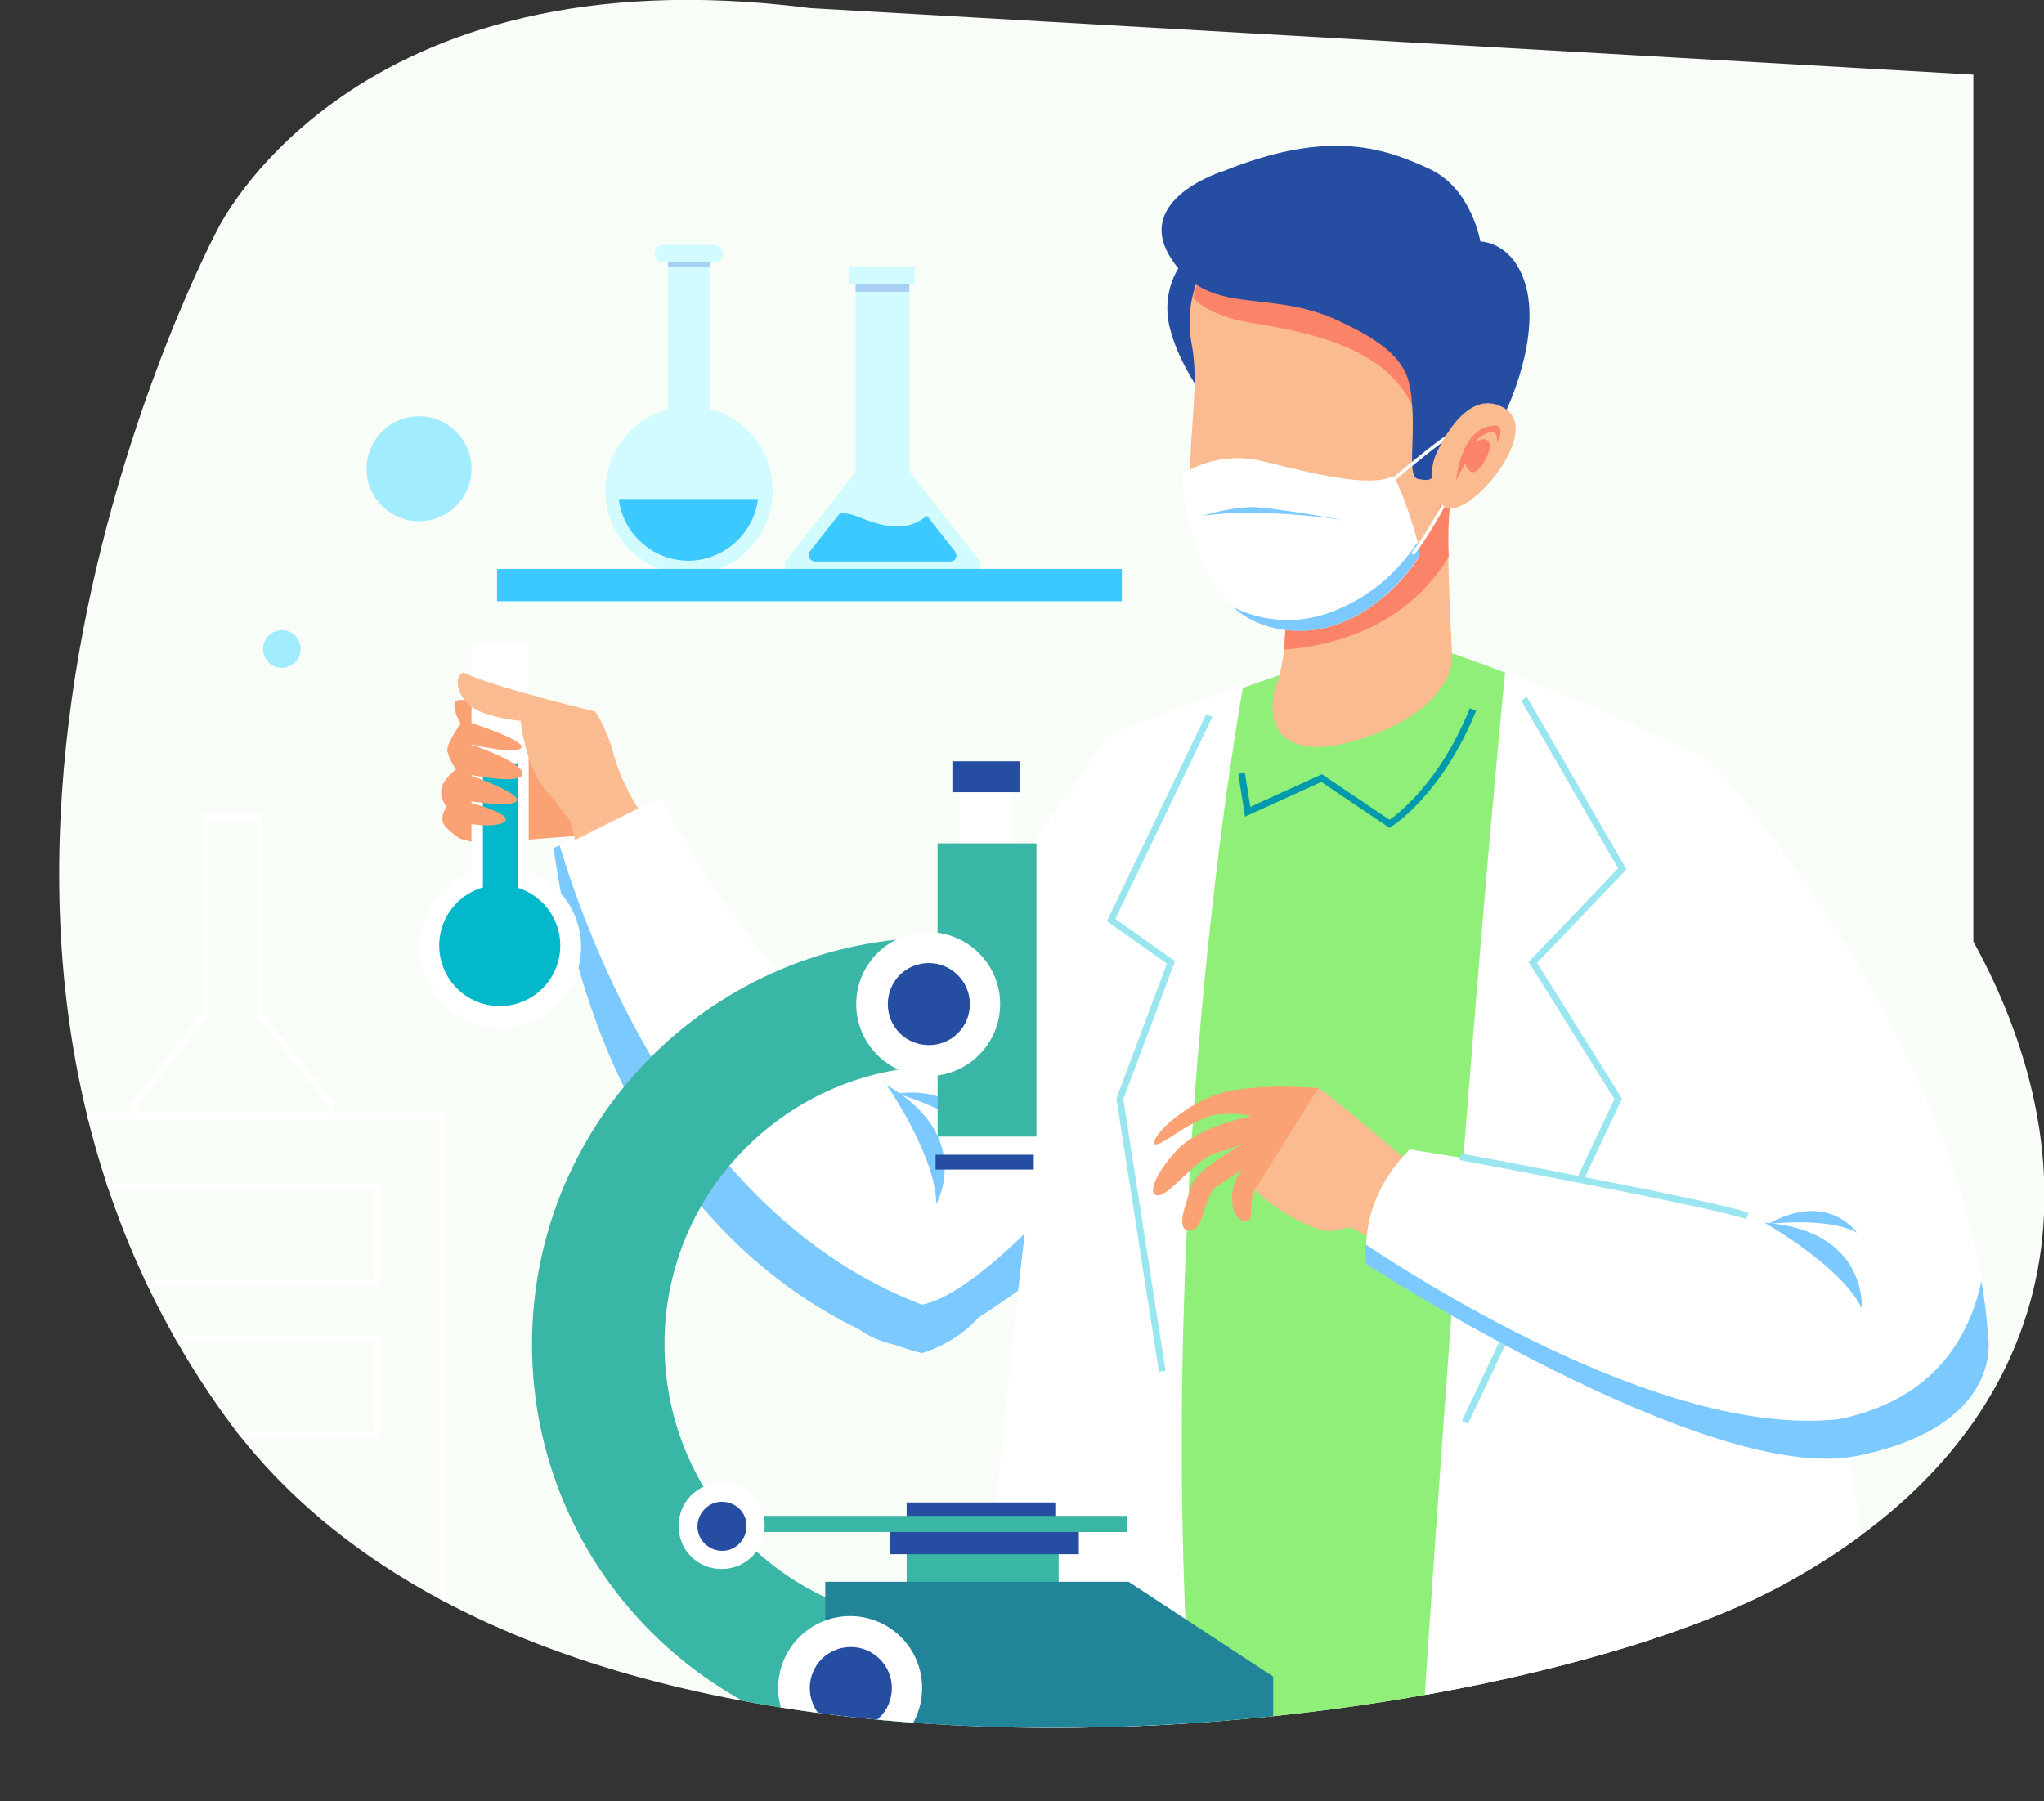 <?xml version="1.0" encoding="utf-8"?>
<!-- Generator: Adobe Illustrator 24.1.2, SVG Export Plug-In . SVG Version: 6.00 Build 0)  -->
<svg version="1.1" id="Layer_1" xmlns="http://www.w3.org/2000/svg" xmlns:xlink="http://www.w3.org/1999/xlink" x="0px" y="0px"
	 viewBox="0 0 303.9 267.8" style="enable-background:new 0 0 303.9 267.8;" xml:space="preserve">
<rect x="0" y="0" width="303.9" height="267.8" fill="#333333" stroke="none"/>
<style type="text/css">
	.st0{fill:#F8FDF7;}
	.st1{clip-path:url(#SVGID_2_);}
	.st2{fill:#CAE5FF;}
	.st3{fill:#FFFFFF;}
	.st4{fill:#7CC9FF;}
	.st5{fill:#FBA275;}
	.st6{fill:#FBBB90;}
	.st7{fill:#03B8CB;}
	.st8{fill:#8FEF78;}
	.st9{fill:#254DA1;}
	.st10{fill:#FB8368;}
	.st11{fill:none;stroke:#9AE6F0;stroke-miterlimit:10;}
	.st12{fill:none;stroke:#009AAC;stroke-miterlimit:10;}
	.st13{fill:none;stroke:#FFFFFF;stroke-width:0.5;stroke-miterlimit:10;}
	.st14{fill:#3AB6A7;}
	.st15{fill:#218498;}
	.st16{fill:#D1FBFF;}
	.st17{fill:#A6D0F4;}
	.st18{fill:#3BC9FF;}
	.st19{fill:none;stroke:#FFFFFF;stroke-miterlimit:10;}
	.st20{fill:#A2ECFF;}
</style>
<g id="Layer_2_1_">
	<g id="OBJECTS">
		<path class="st0" d="M120.4,1.2c-68.3-8.8-88.1,33-88.1,33s-53.6,100.3,1.1,176.3c48,66.7,188.4,48.5,231.4,25.3
			s47.4-61.7,28.6-95.8V11.1L120.4,1.2z"/>
		<g>
			<defs>
				<path id="SVGID_1_" d="M120.4,1.2c-68.3-8.8-88.1,33-88.1,33s-53.6,100.3,1.1,176.3c48,66.7,188.4,48.5,231.4,25.3
					s47.4-61.7,28.6-95.8V11.1L120.4,1.2z"/>
			</defs>
			<clipPath id="SVGID_2_">
				<use xlink:href="#SVGID_1_"  style="overflow:visible;"/>
			</clipPath>
			<g class="st1">
				<path class="st2" d="M187.4,77.8c0,0,1.1-2,8.4-2.4c5.1,0.3,10.2,1.1,15.2,2.4c0,0-1.6,2-7.2,3.3S192,82.8,187.4,77.8z"/>
				<path class="st3" d="M165.2,109c0,0-20.2,26.7-33.5,52.3c-23.8-21.8-33.4-42.8-33.4-42.8l-16,7.6c6.6,46.6,31.4,64.8,45.3,71.5
					c1.7,1.2,3.6,2,5.6,2.4c1.3,0.5,2.6,0.9,3.9,1.2c3.2-1,6.1-2.8,8.4-5.3c12.4-7.8,33.7-25.4,41.4-44
					C197.1,127.5,189.1,100.5,165.2,109z"/>
				<path class="st4" d="M172.7,159.9c0,0-23.5,31.6-35.6,34.1c-35.1-13.3-49.9-55-53.9-68.3l-0.9,0.4c6.6,46.6,31.4,64.8,45.3,71.5
					c1.7,1.2,3.6,2,5.6,2.4c1.3,0.5,2.6,0.9,3.9,1.2c3.2-1,6.1-2.8,8.4-5.3c10.9-7,20.9-15.5,29.4-25.3L172.7,159.9z"/>
				<path class="st5" d="M83.6,106.4c0,0-15.3-3.2-15.9-2.1s0.8,3.3,0.8,3.3s-2.2,3-2,4.1c0.3,1,0.7,1.9,1.3,2.7c0,0-2,1.5-2.2,3
					c-0.1,0.9,0.2,1.8,0.8,2.6c-0.5,0.6-0.7,1.4-0.6,2.1c0.2,1.1,2.6,2.6,2.6,2.6c1.8,0.6,3.6,0.8,5.5,0.6c3-0.4,13.2-1.1,13.2-1.1
					L83.6,106.4z"/>
				<rect x="70.1" y="95.6" class="st3" width="8.5" height="38"/>
				<path class="st6" d="M94.9,120.2c-1.6-2.4-2.8-5.1-3.6-7.8c-0.6-2.3-1.5-4.6-2.8-6.6c0,0-15.1-3.6-19.6-5.8
					c-1.9,0.8-0.6,5,3.3,6.1c1.7,0.6,3.5,0.9,5.2,1.1c0,0,0.8,7.7,4.4,11c2.2,2.8,3,3.9,3,3.9l0.7,2.8L94.9,120.2z"/>
				<circle class="st3" cx="74.4" cy="140.8" r="12"/>
				<rect x="71.8" y="113.5" class="st7" width="5.2" height="20.1"/>
				<circle class="st7" cx="74.3" cy="140.6" r="9"/>
				<path class="st5" d="M67.5,122.1c0,0,6.2,1.4,7.6,0c1.1-1.4-7.4-3.3-7.4-3.3s8.3,1.5,9.1,0.3s-7.4-4-7.4-4s8.3,1.8,8.3-0.1
					c-0.3-1.9-8-4.4-8-4.4s7,1.7,7.8,0.6s-8-3.9-8-3.9l-1.7,7.1l-1,3.5L67.5,122.1z"/>
				<path class="st8" d="M214.3,96.6c0,0,13.3,4.4,19.6,7.9c4.1,5.4,12.1,150.9,12.1,150.9s-83.1,1.7-84.8,0s10.6-145.2,12.2-147.7
					s19-8,19-8L214.3,96.6z"/>
				<path class="st9" d="M177.9,36.8c-3.4,2.7-5,7.1-4.1,11.4c1.6,7.3,7.6,13.9,7.6,13.9l4.1-19.9L177.9,36.8z"/>
				<path class="st6" d="M190.9,88.1c0,0,1,8.5-1.3,14.2c-1.6,6.3,1.6,11.1,12.7,7.6s13.6-9.5,13.6-12s-1.3-19.9,0-26
					C215.6,67.5,190.9,88.1,190.9,88.1z"/>
				<path class="st10" d="M190.9,88.1c0.3,2.8,0.3,5.7,0,8.5c6.7-0.5,17.9-3,24.5-13.8c-0.2-3.6,0-7.2,0.6-10.8
					C215.6,67.5,190.9,88.1,190.9,88.1z"/>
				<path class="st6" d="M180.4,37.7c0,0-4.8,5.1-3.2,13.6s-2.2,19,1.3,28.5s8.2,13.6,15.2,13s14.9-5.4,19.6-15.5
					c3.8-9.2,8.6-30.7,2.2-38S191.5,21.9,180.4,37.7z"/>
				<path class="st3" d="M223.8,99.8c0,0-6,59.2-13,168.1h71.5c0,0-15.2-118.4-28.5-155.1C253.9,112.7,233.9,103.6,223.8,99.8z"/>
				<path class="st3" d="M184.9,101.7c0,0-14.6,78.2-7,164.9h-33.5c0,0,8.9-121.6,20.9-157.6L184.9,101.7z"/>
				<polyline class="st11" points="226.6,103.9 241.2,129.2 227.9,143.1 240.6,163.4 217.8,211.5 				"/>
				<polyline class="st11" points="179.8,106.4 165.2,136.8 174.1,143.1 166.5,163.4 172.8,203.9 				"/>
				<path class="st6" d="M209.9,173.2c0,0-12-10.4-13.9-11.4s-10.4,14.3-10.4,14.3s6,6,12,7l3.2-0.6l6.6,3.5L209.9,173.2z"/>
				<path class="st3" d="M253.9,112.7c0,0,38.6,41.8,41.8,86.1c0,0,2.5,13.3-19.6,17.7s-72.8-28.5-72.8-28.5s-1.9-8.9,6.3-17.1
					l54.4,8.9L253.9,112.7z"/>
				<path class="st5" d="M196,161.8c0,0-10.8-1-16.1,1.3s-8.9,6.3-8.2,7s5.7-4.1,9.5-4.4s4.8,0.3,4.8,0.3s-7.6,1.3-11.1,5.1
					s-4.4,7-2.5,6.6s5.4-5.4,8.5-6.3c1.5-0.4,3-0.9,4.4-1.6c0,0-7.6,4.1-8.2,6.6s-2.5,6.3-0.3,6.6s2.2-5.4,4.1-6.6l3.8-2.5
					c-1.1,1.3-1.6,3-1.5,4.6c0,3.2,2.8,4,2.8,2c0-3.1,0.6-3.8,0.6-3.8l0.3-0.3L196,161.8z"/>
				<path class="st12" d="M184.6,115l0.9,5.7l11-5l10.1,6.8c0,0,7.4-4.6,12.4-17"/>
				<path class="st4" d="M295.6,198.8c-0.2-2.8-0.5-5.5-1-8.3c-1.8,8.3-7,17.6-21.1,20.5c-26.7,3.1-65.4-22.6-70.5-26
					c-0.1,1,0,2,0.2,3c0,0,50.7,32.9,72.8,28.5S295.6,198.8,295.6,198.8z"/>
				<path class="st4" d="M131.8,161.3c0,0,7.4,10.6,7.4,17.8C139.1,179.1,145.1,169.1,131.8,161.3z"/>
				<path class="st4" d="M262.3,181.8c0,0,11.3,6.3,14.5,12.7C276.8,194.5,277.7,182.9,262.3,181.8z"/>
				<path class="st4" d="M133.3,162.6c0,0,8.6,2.4,11.8,6.3C145,168.9,143.4,161.3,133.3,162.6z"/>
				<path class="st4" d="M262.9,182c0,0,8.9-1.1,13.2,1.3C276.1,183.3,271.8,177,262.9,182z"/>
				<path class="st10" d="M206.1,44.2c-1.1-0.3-18.7-7.4-18.7-7.4l-6.5,0.4c-0.1,0.2-0.3,0.4-0.4,0.6c-1.6,1.9-2.6,4.1-3.1,6.5
					c1.4,1.5,4.1,3,9.2,3.8c11.8,1.9,23.1,5.2,24.8,17.1C214.1,56.6,207.2,44.5,206.1,44.2z"/>
				<path class="st9" d="M182,25.4c0,0-13.6,4.1-7.9,13s14.2,4.4,24.7,9.2s10.9,8.2,11.2,13.3s-0.7,10,0.8,10.3s2.2,0.4,2.9-1.5
					s1.8-6.8,5-7.4c1.6-0.4,3.2-0.5,4.9-0.5c0,0,5.1-10.1,3.5-18.3c-1.6-7.6-7-7.6-7-7.6s-1.3-7.9-7.6-10.8S197.9,19,182,25.4z"/>
				<path class="st11" d="M217.1,172c0,0,37.2,6.9,42.7,8.8"/>
				<path class="st3" d="M175.9,70.4c3.6-2.2,7.9-2.8,11.9-1.8c7,1.7,15.8,4,19.3,2.2c0.9,0.7,4.4,10.8,3.9,11.9
					s-8.8,13.4-21.3,10.7S175.5,72.7,175.9,70.4z"/>
				<path class="st4" d="M210.9,82.8c0.1-0.7,0-1.4-0.2-2.1c-3,4.6-7.3,8.2-12.5,10.2c-4.8,1.9-10.2,1.7-14.8-0.6
					c1.7,1.6,3.9,2.6,6.1,3.1C202.1,96.2,210.4,83.8,210.9,82.8z"/>
				<path class="st4" d="M178.8,76.7c2.3-0.7,4.8-1.2,7.2-1.3c3.1,0,14.1,2,14.1,2S188,75.4,178.8,76.7z"/>
				<path class="st13" d="M206.7,71.7c0,0,11-9.5,12.1-8.6c1.1,0.9,0.6,2.8,0.6,2.8s-5.9,12.3-9.4,16.5"/>
				<path class="st6" d="M213.4,67.8c0,0,4.3-10.7,10.3-7.1s-6.1,17.5-9.1,14.5S213.4,67.8,213.4,67.8z"/>
				<path class="st10" d="M216.5,71.4c0,0,0.7-8.4,6.1-8.1c1.1,0.3,0,2.6,0,2.6s0.3-2.3-1.5-1.5s-1.7,1.4-1.7,1.4s1.4-1.1,2,0
					s-1.4,4.5-2.4,4.4s-1.1-1.4-1.1-1.4L216.5,71.4z"/>
				<rect x="134.8" y="223.4" class="st9" width="22.1" height="2.6"/>
				<rect x="134.8" y="229.8" class="st14" width="22.6" height="6.6"/>
				<rect x="132.3" y="226.7" class="st9" width="28.1" height="4.4"/>
				<rect x="108" y="225.4" class="st14" width="59.6" height="2.4"/>
				<rect x="140.7" y="167.8" class="st3" width="11.5" height="4.6"/>
				<rect x="142.6" y="113.2" class="st3" width="8.1" height="27.6"/>
				<rect x="141.6" y="113.2" class="st9" width="10.1" height="4.6"/>
				<rect x="139.4" y="125.4" class="st14" width="14.7" height="43.6"/>
				<rect x="139.1" y="171.7" class="st9" width="14.6" height="2.2"/>
				<path class="st14" d="M139.6,241.4c-22.9-0.4-41.1-19.2-40.8-42.1c0.3-22.4,18.4-40.4,40.8-40.8v-19.1
					c-33.4,0-60.5,27.1-60.5,60.5s27.1,60.5,60.5,60.5V241.4z"/>
				<polygon class="st15" points="189.3,262 189.3,249.3 167.8,235.2 122.7,235.2 122.7,262 				"/>
				<rect x="114.4" y="258" class="st9" width="85.9" height="6.7"/>
				<circle class="st3" cx="126.4" cy="251" r="10.7"/>
				<path class="st9" d="M132.6,251c0,3.4-2.7,6.1-6.1,6.1c-3.4,0-6.1-2.7-6.1-6.1s2.7-6.1,6.1-6.1c0,0,0,0,0,0
					C129.8,244.9,132.6,247.6,132.6,251z"/>
				<path class="st3" d="M113.7,226.9c0,3.5-2.8,6.4-6.4,6.4s-6.4-2.8-6.4-6.4s2.8-6.4,6.4-6.4C110.9,220.5,113.7,223.4,113.7,226.9
					C113.7,226.9,113.7,226.9,113.7,226.9z"/>
				<path class="st9" d="M111,226.9c0,2-1.6,3.7-3.6,3.7s-3.7-1.6-3.7-3.6c0-2,1.6-3.7,3.6-3.7c0,0,0,0,0,0
					C109.4,223.3,111,224.9,111,226.9z"/>
				<path class="st3" d="M148.7,149.3c0,5.9-4.8,10.7-10.7,10.7c-5.9,0-10.7-4.8-10.7-10.7c0-5.9,4.8-10.7,10.7-10.7
					C143.9,138.6,148.7,143.4,148.7,149.3C148.7,149.3,148.7,149.3,148.7,149.3z"/>
				<path class="st9" d="M144.2,149.3c0,3.4-2.7,6.1-6.1,6.1c-3.4,0-6.1-2.7-6.1-6.1s2.7-6.1,6.1-6.1c0,0,0,0,0,0
					C141.4,143.2,144.2,145.9,144.2,149.3C144.2,149.3,144.2,149.3,144.2,149.3z"/>
				<path class="st16" d="M145.5,83.2l-10.3-13.1V40.9h-8v29.3l-10.3,13.1c-0.4,0.5-0.3,1.3,0.2,1.7c0.2,0.2,0.5,0.3,0.8,0.3h26.7
					c0.7,0,1.2-0.6,1.2-1.3C145.8,83.7,145.7,83.4,145.5,83.2z"/>
				<rect x="127.2" y="40.9" class="st17" width="8" height="2.5"/>
				<rect x="126.3" y="39.6" class="st16" width="9.7" height="2.7"/>
				<path class="st18" d="M142,82l-4.2-5.3c-2.9,2.4-6.1,1.8-10.1,0.2c-0.9-0.4-1.8-0.6-2.8-0.6l-4.5,5.7c-0.3,0.4-0.2,1,0.2,1.3
					c0.2,0.1,0.4,0.2,0.6,0.2h20.1c0.5,0,0.9-0.4,0.9-0.9C142.2,82.4,142.1,82.2,142,82z"/>
				<path class="st16" d="M105.6,60.8V37.7h-6.3v23.2c-6.6,1.7-10.6,8.5-8.9,15.2c1.7,6.6,8.5,10.6,15.2,8.9
					c6.6-1.7,10.6-8.5,8.9-15.2C113.3,65.3,109.9,61.9,105.6,60.8z"/>
				<rect x="99.3" y="37.7" class="st17" width="6.3" height="2"/>
				<path class="st16" d="M106.2,39h-7.6c-0.7,0-1.3-0.6-1.3-1.3c0,0,0,0,0,0l0,0c0-0.7,0.6-1.3,1.3-1.3c0,0,0,0,0,0h7.6
					c0.7,0,1.3,0.6,1.3,1.3v0l0,0C107.6,38.4,107,39,106.2,39z"/>
				<path class="st18" d="M92,74.2c0.7,5.7,5.9,9.8,11.6,9.1c4.7-0.6,8.5-4.3,9.1-9.1H92z"/>
				<rect x="73.9" y="84.6" class="st18" width="92.9" height="4.8"/>
				<rect x="0.5" y="166.1" class="st19" width="65.4" height="94"/>
				<rect x="10.8" y="176.4" class="st19" width="45.2" height="14.3"/>
				<rect x="10.8" y="199" class="st19" width="45.2" height="14.3"/>
				<path class="st19" d="M48.9,163.8l-10.3-13.1v-29.3h-8v29.3l-10.3,13.1c-0.4,0.5-0.3,1.3,0.2,1.7c0.2,0.2,0.5,0.3,0.8,0.3H48
					c0.7,0,1.2-0.6,1.2-1.2C49.2,164.3,49.1,164,48.9,163.8z"/>
			</g>
		</g>
		<circle class="st20" cx="62.3" cy="69.7" r="7.8"/>
		<circle class="st20" cx="41.9" cy="96.5" r="2.8"/>
	</g>
</g>
</svg>
